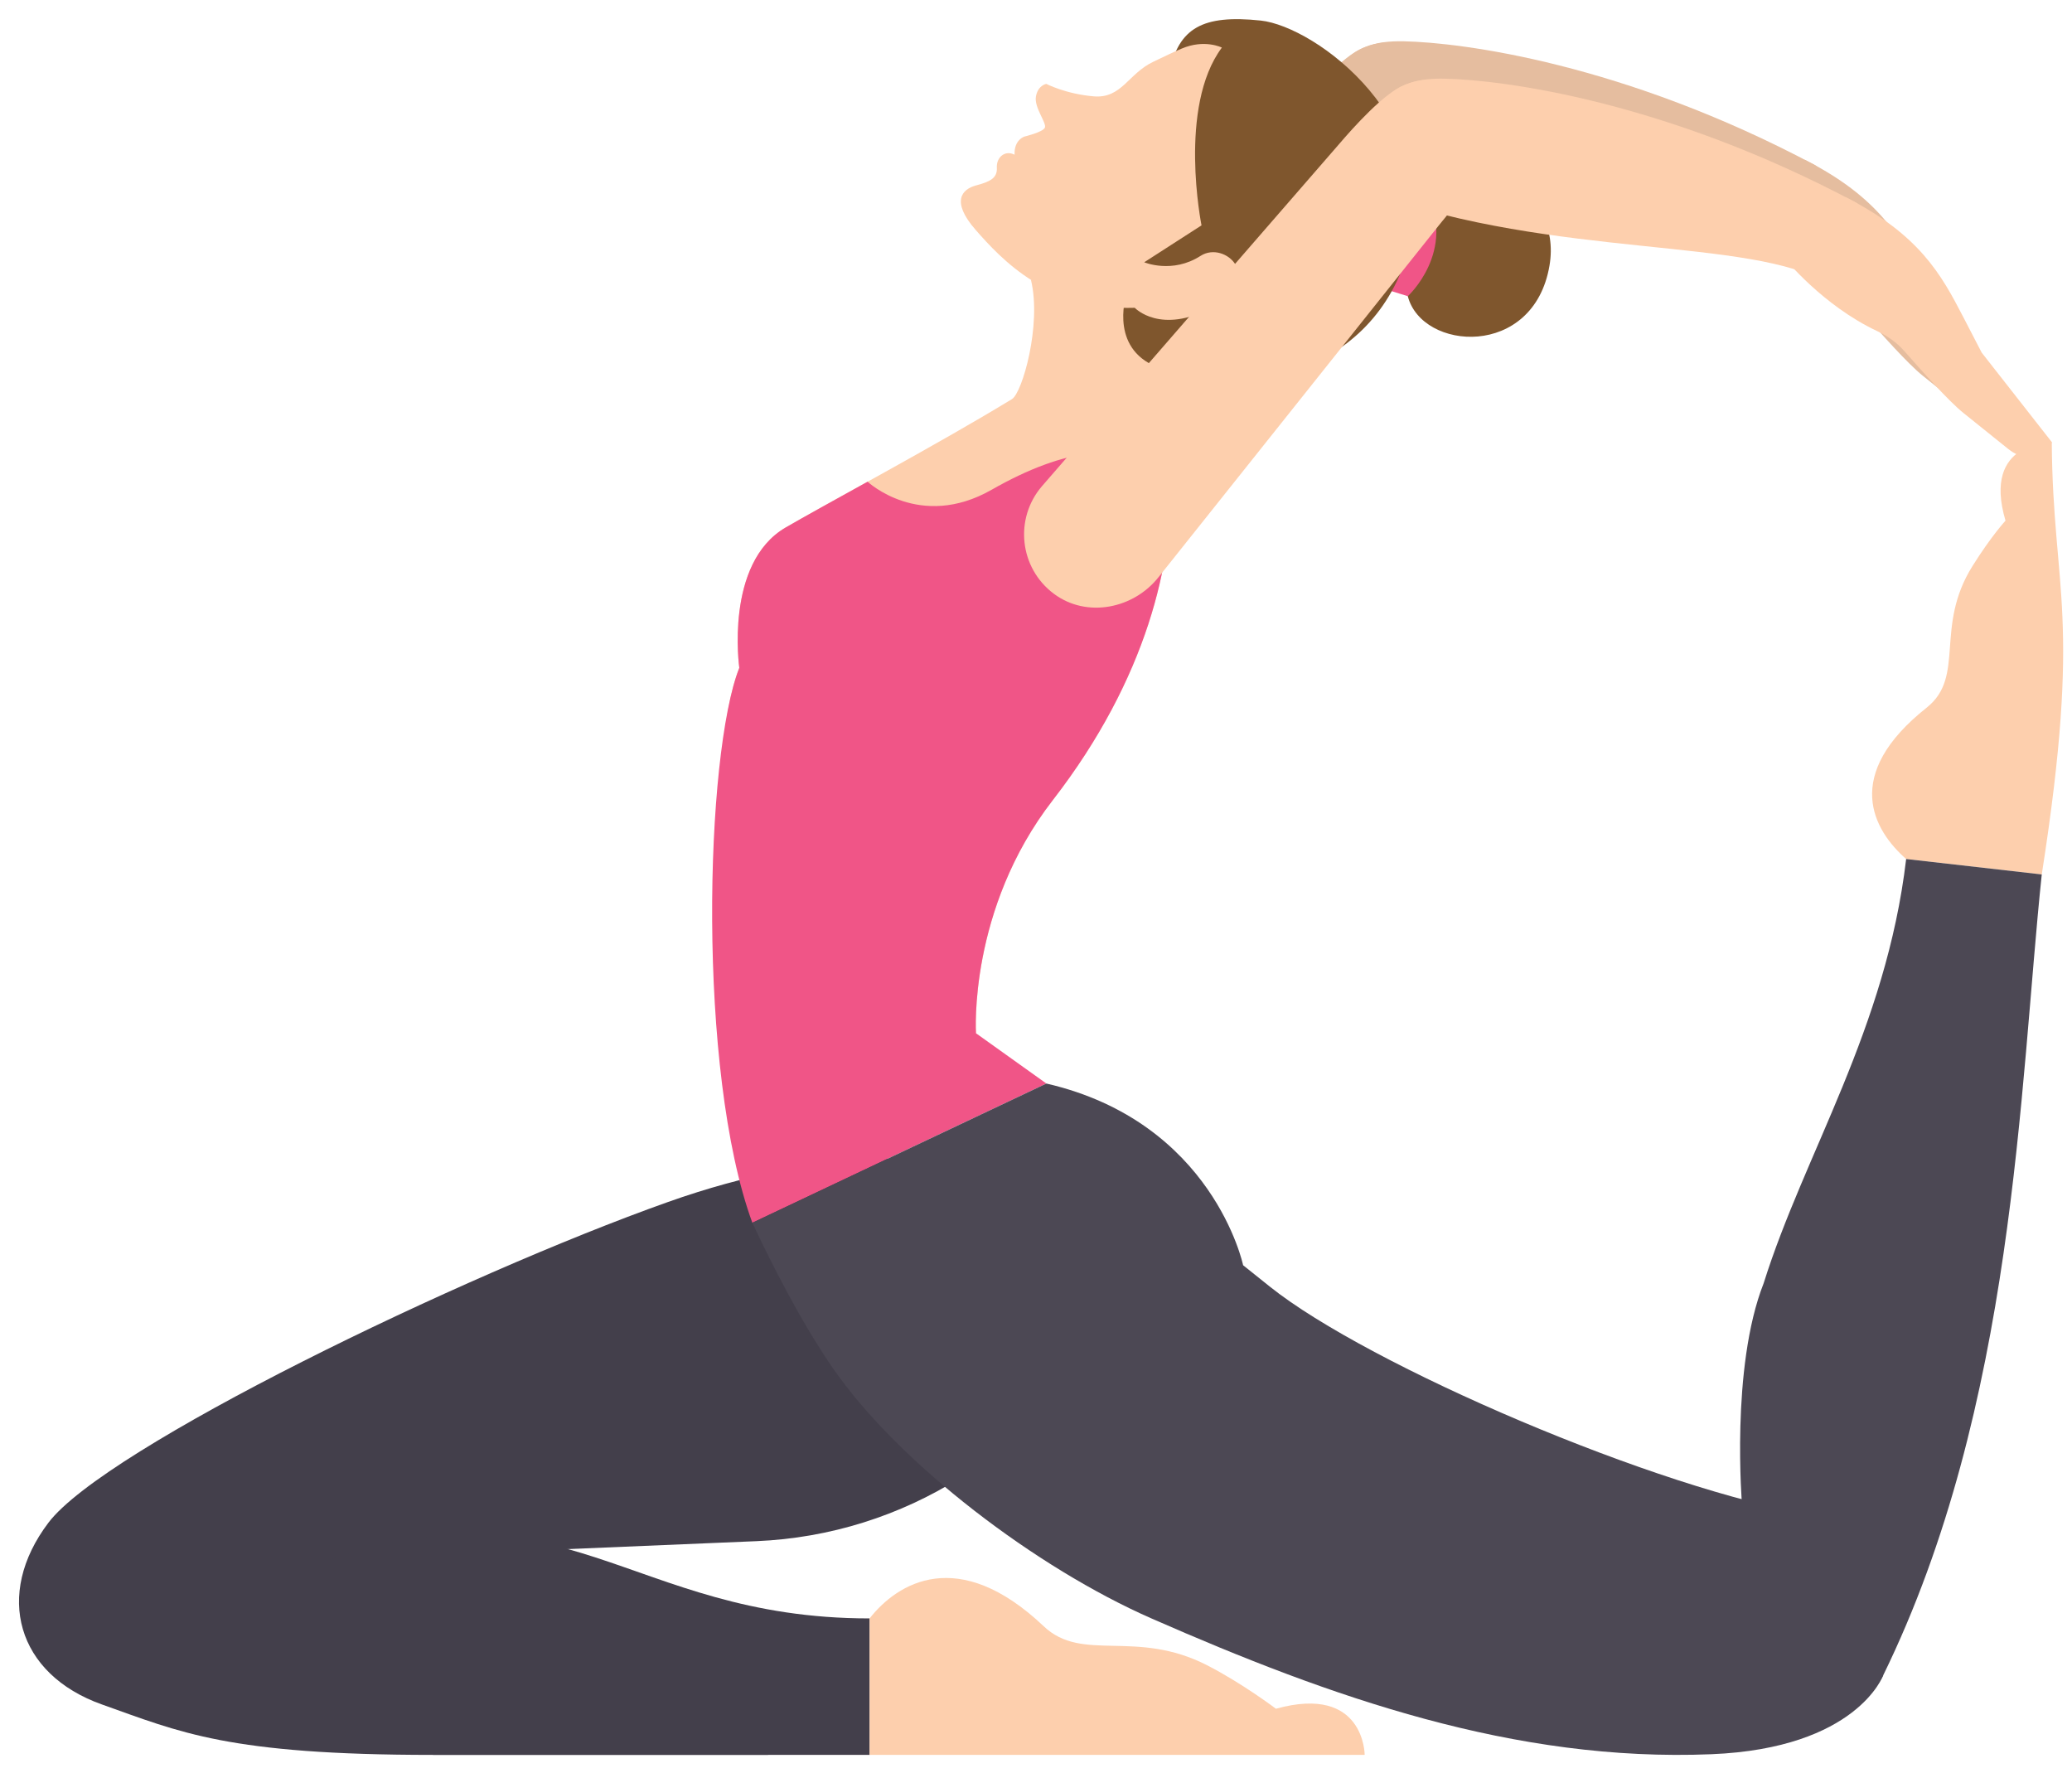 <svg width="97" height="83" viewBox="0 0 97 83" fill="none" xmlns="http://www.w3.org/2000/svg">
<path d="M54.303 57.642C54.303 57.642 46.097 50.999 31.266 56.267C21.62 59.694 4.921 67.774 2.268 71.276C-0.282 74.643 0.793 78.374 4.774 79.786C8.416 81.078 10.676 82.146 20.272 82.146C44.545 82.146 35.961 82.146 35.961 82.146L36.169 76.987L16.039 72.956L35.413 72.141C42.304 71.851 48.572 67.939 51.714 61.799C51.752 61.725 51.79 61.651 51.827 61.576L54.303 57.642Z" fill="#433F4B"/>
<path d="M14.79 73.224L20.272 82.146H40.711V75.757C29.297 75.757 26.519 68.982 14.79 73.224Z" fill="#433F4B"/>
<path d="M89.991 13.079L90.859 14.754L94.153 18.958C94.153 18.958 93.333 20.253 92.092 19.257C90.852 18.261 91.038 18.411 90.005 17.581C89.307 17.021 88.033 15.585 87.225 14.668C86.877 14.273 86.436 13.968 85.959 13.744C83.417 12.546 81.657 10.365 81.657 10.365C81.833 9.596 83.298 8.191 84.488 7.476C87.941 9.237 88.956 11.081 89.991 13.079Z" fill="#E5BD9F"/>
<path d="M65.455 8.79L52.344 25.242C51.167 26.753 48.963 27.191 47.428 26.047C45.804 24.836 45.567 22.524 46.864 21.012L60.775 4.997C61.457 4.201 62.864 2.623 63.831 2.232C65.226 1.667 67.051 1.91 67.908 4.397C67.466 5.968 66.633 7.382 65.583 8.632C65.54 8.683 65.497 8.736 65.455 8.79Z" fill="#E5BD9F"/>
<path d="M62.487 3.337C63.365 2.215 64.308 1.902 65.732 1.933C68.422 1.992 76 2.953 84.961 7.725C85.904 8.228 84.126 11.667 82.937 11.158C78.71 9.349 69.149 10.274 60.907 6.715L62.031 4.105C62.15 3.831 62.303 3.573 62.487 3.337Z" fill="#E5BD9F"/>
<path d="M51.428 11.726L54.267 13.37C54.267 13.37 54.627 18.804 54.781 22.507C54.935 26.21 53.729 31.721 49.286 37.455C45.319 42.574 45.691 48.366 45.691 48.366L33.999 45.174C33.999 45.174 33.007 35.292 34.611 31.262C34.611 31.262 33.911 26.361 36.78 24.693C38.743 23.551 44.051 20.715 47.378 18.679C47.855 18.387 48.768 15.219 48.267 13.116L51.428 11.726Z" fill="#FDCFAD"/>
<path d="M65.906 13.865C66.561 16.427 71.795 16.808 72.539 12.432C73.16 8.777 68.893 6.851 66.774 8.967C65.394 10.345 65.717 13.13 65.906 13.865Z" fill="#7F562D"/>
<path d="M64.749 13.505L65.906 13.865C65.906 13.865 68.205 11.773 66.774 8.967L65.702 8.906L64.749 13.505Z" fill="#F05587"/>
<path d="M54.748 3.348C55.195 1.322 56.281 0.673 59.018 0.962C61.585 1.233 67.715 5.722 65.883 11.884C64.14 17.748 57.587 18.868 53.949 17.085C51.908 16.085 52.76 13.676 52.76 13.676C52.76 13.676 54.225 5.719 54.748 3.348Z" fill="#7F562D"/>
<path d="M57.202 2.227C57.202 2.227 56.39 1.818 55.322 2.274C54.793 2.5 54.618 2.595 53.993 2.89C52.814 3.447 52.512 4.622 51.199 4.51C49.887 4.398 48.982 3.926 48.982 3.926C48.982 3.926 48.591 3.99 48.497 4.515C48.403 5.04 49.024 5.772 48.912 5.983C48.8 6.193 47.961 6.392 47.961 6.392C47.961 6.392 47.467 6.538 47.497 7.242C47.052 7.012 46.639 7.359 46.667 7.854C46.695 8.349 46.322 8.512 45.688 8.681C45.054 8.85 44.487 9.409 45.681 10.769C46.875 12.13 49.095 14.538 53.124 14.408C53.124 14.408 54.329 15.702 56.785 14.373C59.241 13.044 57.356 11.235 56.204 11.977C54.878 12.831 53.566 12.277 53.566 12.277C53.566 12.277 54.426 11.723 56.249 10.549C56.249 10.549 55.128 5.006 57.202 2.227Z" fill="#FDCFAD"/>
<path d="M45.69 48.365C45.69 48.365 45.318 42.573 49.286 37.454C53.73 31.72 54.935 26.21 54.781 22.507C52.938 20.418 49.786 21.004 46.425 22.924C43.064 24.843 40.616 22.548 40.616 22.548C39.016 23.435 37.6 24.215 36.779 24.692C33.91 26.36 34.61 31.261 34.61 31.261C33.007 35.291 32.621 50.143 35.221 57.237L48.987 50.72L45.69 48.365Z" fill="#F05587"/>
<path d="M91.904 14.829L92.772 16.505L96.066 20.709C96.066 20.709 95.246 22.004 94.005 21.008C92.764 20.012 92.951 20.162 91.917 19.331C91.219 18.771 89.945 17.336 89.137 16.419C88.789 16.024 88.348 15.719 87.871 15.495C85.329 14.297 83.569 12.116 83.569 12.116C83.745 11.347 85.21 9.942 86.4 9.227C89.853 10.987 90.869 12.831 91.904 14.829Z" fill="#FDCFAD"/>
<path d="M67.367 10.54L54.256 26.992C53.079 28.503 50.875 28.941 49.34 27.797C47.716 26.586 47.479 24.274 48.776 22.762L62.687 6.747C63.369 5.951 64.776 4.373 65.743 3.982C67.139 3.417 68.963 3.66 69.82 6.147C69.379 7.718 68.545 9.132 67.495 10.382C67.452 10.432 67.409 10.486 67.367 10.54Z" fill="#FDCFAD"/>
<path d="M64.399 5.087C65.277 3.965 66.22 3.652 67.644 3.683C70.334 3.742 77.912 4.703 86.873 9.475C87.817 9.977 86.038 13.417 84.849 12.908C80.622 11.099 71.061 12.024 62.819 8.465L63.943 5.855C64.062 5.581 64.215 5.323 64.399 5.087Z" fill="#FDCFAD"/>
<path d="M80.121 82.114C70.916 82.492 62.33 79.459 53.895 75.754C48.55 73.407 42.104 68.546 38.983 64.03C37.509 61.897 36.119 59.156 35.221 57.237L48.987 50.72C56.793 52.522 58.196 59.225 58.196 59.225L59.439 60.22C64.043 63.905 77.652 69.753 84.924 70.926L88.16 78.424C88.16 78.424 86.932 81.835 80.121 82.114Z" fill="#4C4854"/>
<path d="M89.236 40.21C87.707 38.868 86.202 36.285 90.21 33.114C92.027 31.652 90.544 29.351 92.348 26.486C93.229 25.082 93.887 24.372 93.887 24.372C92.774 20.618 96.045 20.718 96.053 20.715C96.106 27.699 97.485 28.764 95.585 40.932C95.585 40.932 91.352 40.451 89.236 40.21Z" fill="#FDCFAD"/>
<path d="M81.556 70.493C81.556 70.493 81.005 64.02 82.566 60.066C84.472 53.986 88.294 48.188 89.236 40.21C91.352 40.451 93.468 40.691 95.584 40.932C94.537 50.906 94.327 65.81 88.16 78.424C87.813 79.132 86.819 79.939 86.198 80.318L81.556 70.493Z" fill="#4C4854"/>
<path d="M40.71 75.757C42.014 74.097 44.86 72.332 48.863 76.126C50.681 77.849 53.164 76.23 56.522 77.956C58.16 78.797 59.733 79.985 59.733 79.985C63.887 78.836 63.887 82.146 63.887 82.146H40.71V75.757Z" fill="#FDCFAD"/>
</svg>

